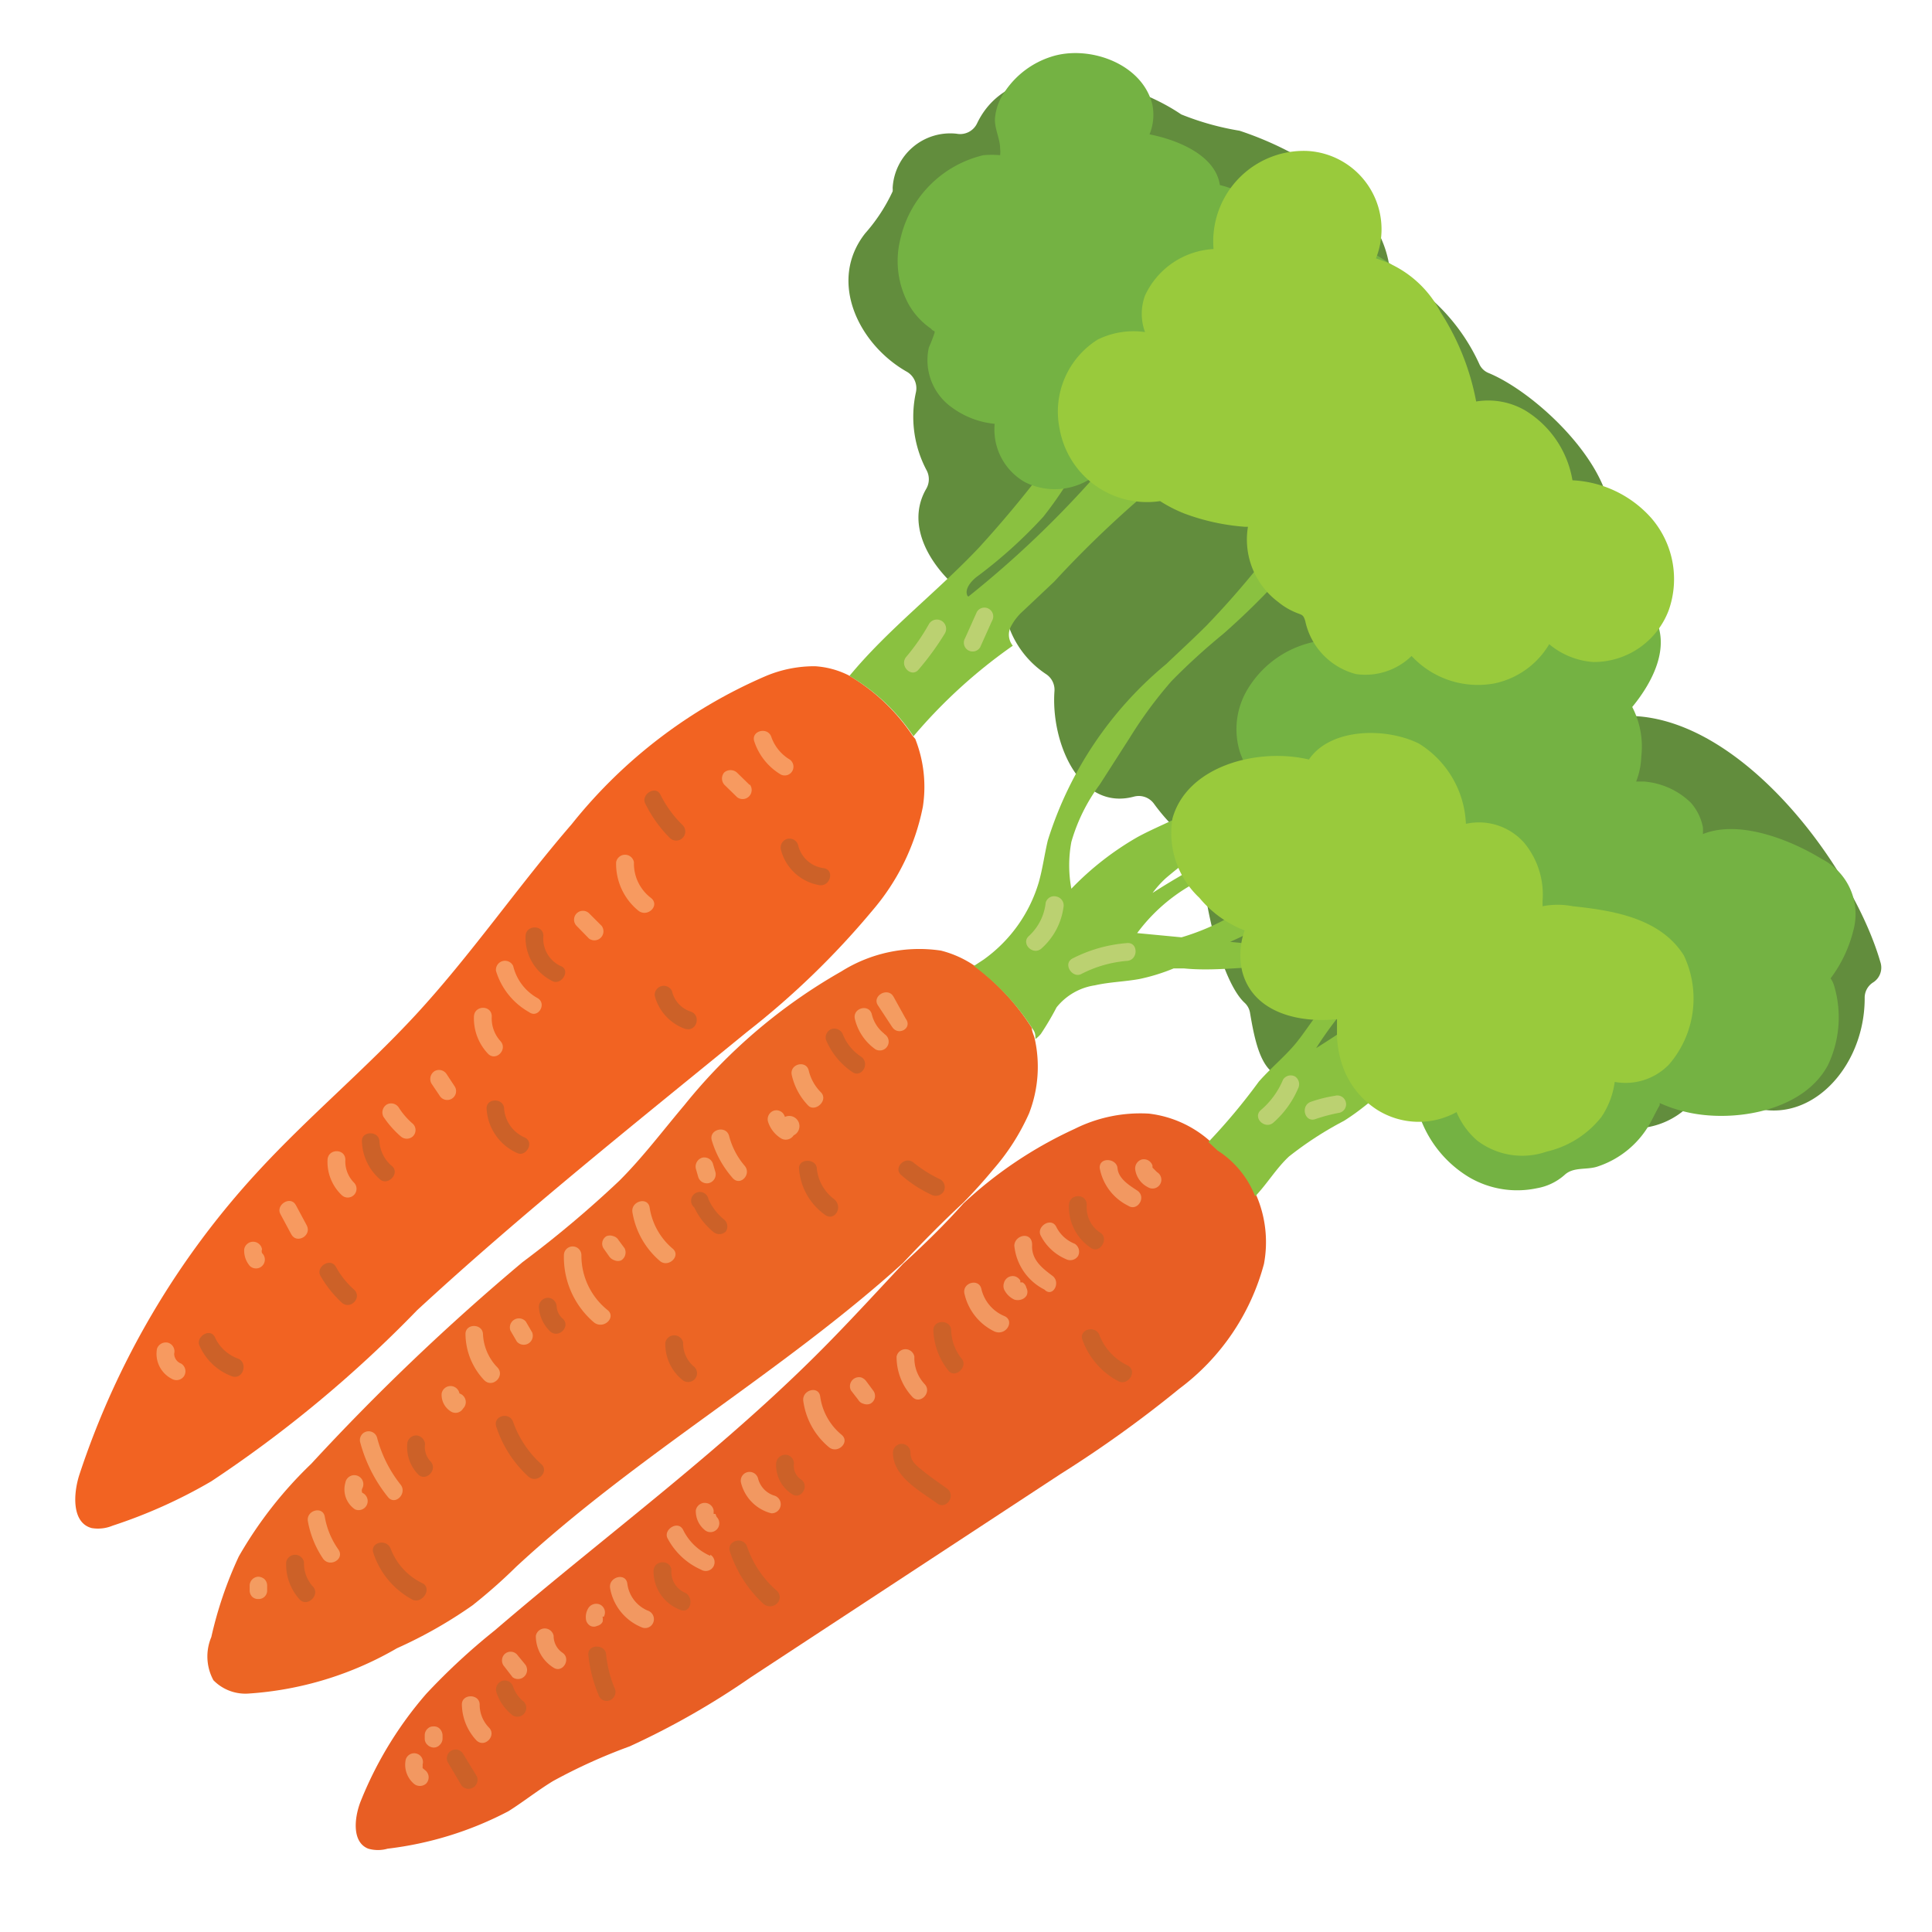 <svg id="Layer_1" data-name="Layer 1" xmlns="http://www.w3.org/2000/svg" viewBox="0 0 64 64"><defs><style>.cls-1{fill:#628d3d;}.cls-2{fill:#e85e24;}.cls-3{fill:#ec6524;}.cls-4{fill:#f26322;}.cls-5{fill:#8ac140;}.cls-6{fill:#74b243;}.cls-7{fill:#99ca3c;}.cls-8{fill:#cc6128;}.cls-9{fill:#ffe7b6;opacity:0.42;}</style></defs><path class="cls-1" d="M61.77,33.07c0,2.64-2.41,4.82-4.68,3.11a.63.63,0,0,0-.85.11,2.6,2.6,0,0,1-3.31.8.6.6,0,0,0-.7,0,3.24,3.24,0,0,1-2.69.4l-.11,0a3.28,3.28,0,0,1-2.57-1,.6.6,0,0,0-.69-.19,2.17,2.17,0,0,1-2.26-.58.62.62,0,0,0-.71-.16c-1.29.56-1.58-.76-1.79-2a.58.58,0,0,0-.19-.35c-.78-.74-1.39-3.46-1.39-4.71a.63.63,0,0,0-.25-.5,6.5,6.5,0,0,1-1.35-1.37.62.62,0,0,0-.67-.24c-1.8.48-2.75-1.8-2.63-3.49a.62.62,0,0,0-.28-.57,3.16,3.16,0,0,1-1.28-1.72A.59.59,0,0,0,33,20.3c-1.55-.65-3.24-2.54-2.31-4.12a.63.63,0,0,0,0-.61A3.78,3.78,0,0,1,30.34,13a.63.63,0,0,0-.29-.68c-1.6-.9-2.64-3-1.39-4.59a5.75,5.75,0,0,0,.91-1.39.52.52,0,0,0,0-.11,1.91,1.91,0,0,1,2.12-1.8.62.62,0,0,0,.68-.35c1.16-2.41,4.89-1.56,6.76-.29l0,0a9.06,9.06,0,0,0,1.93.54C43.09,5,45.58,6.5,46,8.68a.61.61,0,0,0,.3.43A6.49,6.49,0,0,1,49,12.05a.57.57,0,0,0,.32.31c1.92.8,5.25,4.17,3.58,6.07a.65.65,0,0,0-.14.58c.36,1.36.25,3.33-1,3.92a.61.61,0,0,0-.2.94h0a.62.62,0,0,0,.73.19c4.24-1.85,8.95,4.18,10,7.81a.58.58,0,0,1-.25.68A.6.6,0,0,0,61.77,33.07Z"/><path class="cls-2" d="M39.07,46a39.27,39.27,0,0,1-3.94,2.83L24.86,55.57a26.13,26.13,0,0,1-4,2.28A18.38,18.38,0,0,0,18.32,59c-.51.31-1,.7-1.48,1a11.52,11.52,0,0,1-4,1.24,1.16,1.16,0,0,1-.64,0c-.54-.21-.47-1-.26-1.55a12.5,12.5,0,0,1,2.18-3.58A21.46,21.46,0,0,1,16.4,54c3.75-3.22,7.77-6.14,11.21-9.69.77-.79,1.53-1.62,2.3-2.44.7-.64,1.38-1.3,2-2a13.82,13.82,0,0,1,3.68-2.47,4.87,4.87,0,0,1,2.47-.51,3.69,3.69,0,0,1,2,.89l.3.28a3.18,3.18,0,0,1,1.25,1.52,3.91,3.91,0,0,1,.26,2.29A7.6,7.6,0,0,1,39.07,46Z"/><path class="cls-3" d="M29.91,41.84c-4,3.62-8.83,6.37-12.81,10.06a17.68,17.68,0,0,1-1.45,1.28,15,15,0,0,1-2.5,1.42,11.24,11.24,0,0,1-4.9,1.5,1.48,1.48,0,0,1-1.18-.44A1.65,1.65,0,0,1,7,54.23a13.14,13.14,0,0,1,.91-2.67,13.62,13.62,0,0,1,2.4-3.07,75.79,75.79,0,0,1,7-6.68,36.09,36.09,0,0,0,3.21-2.7c.78-.78,1.44-1.66,2.15-2.5a18.24,18.24,0,0,1,5.2-4.43,4.85,4.85,0,0,1,3.3-.69,3.48,3.48,0,0,1,1.11.5,7.81,7.81,0,0,1,1.9,2.06c0,.11.06.22.09.33a4.27,4.27,0,0,1-.18,2.5,7.36,7.36,0,0,1-1.18,1.85q-.47.57-1,1.11C31.23,40.47,30.56,41.15,29.91,41.84Z"/><path class="cls-4" d="M24.75,34.18c-3.67,3-7.44,6-10.93,9.22A41.13,41.13,0,0,1,7,49.07a16.86,16.86,0,0,1-3.27,1.47,1.26,1.26,0,0,1-.69.08c-.66-.17-.62-1.12-.41-1.77A27.48,27.48,0,0,1,8.56,38.79c1.65-1.79,3.53-3.36,5.19-5.15,1.85-2,3.4-4.27,5.19-6.34a16.62,16.62,0,0,1,6.44-4.91A4.14,4.14,0,0,1,27,22.07a2.87,2.87,0,0,1,1.11.3,6.5,6.5,0,0,1,2.12,2l.09.11a4.31,4.31,0,0,1,.25,2.25,7.5,7.5,0,0,1-1.66,3.42A27.17,27.17,0,0,1,24.75,34.18Z"/><path class="cls-5" d="M52.49,30.09c-.46.4-.89.86-1.36,1.26a9.1,9.1,0,0,1-1.3.9l-.77.45a14.53,14.53,0,0,0-2.17,1.39,3.75,3.75,0,0,1-1.53,1,4.35,4.35,0,0,1-.73,0c.93-.93,1.84-1.87,2.72-2.84l.23-.27c.41-.45.8-.91,1.18-1.39a13.3,13.3,0,0,1,1.86-2h0a5.88,5.88,0,0,0-.08-1,2.92,2.92,0,0,0-.24-.76,17.18,17.18,0,0,1-2.47,2.71c-.46.4-1,.77-1.43,1.16s-.74.65-1.09,1h0c-.18.19-.37.38-.54.58-.34.37-.66.76-1,1.16s-.59.83-.92,1.21-.79.77-1.15,1.18a20,20,0,0,1-1.67,2l.3.28a3.18,3.18,0,0,1,1.25,1.52c.4-.42.7-.93,1.12-1.32a11.57,11.57,0,0,1,1.82-1.18c1.26-.79,2.21-2,3.44-2.83.65-.45,1.36-.79,2-1.2l.57-.37.21-.17c.47-.37.87-.81,1.31-1.2a8.45,8.45,0,0,1,1.08-.81A6.94,6.94,0,0,0,52.49,30.09ZM46.11,32.9a12.87,12.87,0,0,1-1.15.92c-.44.31-.9.61-1.36.9a11.91,11.91,0,0,1,2.07-2.46l.5-.47.95-.87.79-.73A7,7,0,0,1,47,31.91a3.55,3.55,0,0,1-.23.31A8.18,8.18,0,0,1,46.11,32.9Z"/><path class="cls-5" d="M44.77,32.24c-.85-.06-1.7-.21-2.55-.22-1,0-2,.16-3,.06l-.34,0a6.42,6.42,0,0,1-1.13.35c-.49.09-1,.1-1.48.21a2,2,0,0,0-1.27.73,9.68,9.68,0,0,1-.52.88,1,1,0,0,1-.18.17c0-.11,0-.22-.09-.33A7.81,7.81,0,0,0,32.26,32l.32-.21a4.83,4.83,0,0,0,1.83-2.56c.13-.46.19-.93.3-1.39A12.36,12.36,0,0,1,38.63,22c.45-.43.9-.84,1.34-1.28a29.3,29.3,0,0,0,3-3.67l.24.14a2.81,2.81,0,0,0,.62.26A24.45,24.45,0,0,1,40.52,21a21.09,21.09,0,0,0-1.71,1.56,14.09,14.09,0,0,0-1.38,1.87l-1,1.56a5.92,5.92,0,0,0-.94,1.9,4.25,4.25,0,0,0,0,1.55,9.8,9.8,0,0,1,2.19-1.71c.55-.3,1.13-.52,1.67-.82a10.55,10.55,0,0,0,3.23-3.05,5.44,5.44,0,0,0,1.84,1.09,8.86,8.86,0,0,1-2.57,2,16.31,16.31,0,0,0-3.23,2.14,3.42,3.42,0,0,0-.44.49,22.81,22.81,0,0,1,4.33-2.18,14.08,14.08,0,0,1,1.67-.53l.2,0-.33.35c-.22.25-.43.5-.63.76l-.13,0a11.2,11.2,0,0,0-1.18.24,10.83,10.83,0,0,0-1.77.69,5.82,5.82,0,0,0-2.67,2l1.47.14h0a7.78,7.78,0,0,0,3.33-2c.33-.34.63-.7.93-1.07a21,21,0,0,0,2.07-.54c-.27.36-.54.73-.84,1.07a12.44,12.44,0,0,1-3.88,2.69c1.53.15,3,.31,4.57.52C45.13,31.85,44.94,32,44.77,32.24Z"/><path class="cls-5" d="M33.88,20.25a1.81,1.81,0,0,0-.4.52.58.58,0,0,0,.07.62,17.26,17.26,0,0,0-3.29,3l0,0a6.5,6.5,0,0,0-2.12-2c1.27-1.54,2.9-2.78,4.28-4.24a36.73,36.73,0,0,0,3-3.74l.9-1.27c.27-.37.54-.74.77-1.13a13.06,13.06,0,0,0,.7-1.4l1.08-2.32.94-.08A78.69,78.69,0,0,1,35.35,16a12.54,12.54,0,0,1-.79,1.12,15.61,15.61,0,0,1-2.22,2c-.2.16-.42.44-.27.65A33.65,33.65,0,0,0,36.94,15c.3-.36.6-.73.88-1.12s.53-.73.82-1.08a16.17,16.17,0,0,1,1.13-1.21c.38-.39.77-.77,1.15-1.15a2,2,0,0,1,.47.15,4.06,4.06,0,0,0,1,.24L38.85,14a10.46,10.46,0,0,0-1.44,1.46,34.88,34.88,0,0,1,4.53-3.1,9,9,0,0,1,1.92-.88A4,4,0,0,1,45,11.27c-.11.26-.24.52-.37.78a11.1,11.1,0,0,0-1.55.66,35.22,35.22,0,0,0-8.16,6.56Z"/><path class="cls-6" d="M48.21,14.69c-.33,1.18-1.62,1.26-2.6.84a1.43,1.43,0,0,1-1.15.46A2.28,2.28,0,0,1,43,15.26a2.17,2.17,0,0,1-1.93.83,2.14,2.14,0,0,1-1.51-.9c-.65.13-1.24.58-1.92.67a2.06,2.06,0,0,1-1.24-.21,2.2,2.2,0,0,1-2.45.32,2,2,0,0,1-1-1.93,2.86,2.86,0,0,1-1.4-.53,1.92,1.92,0,0,1-.78-2,4.94,4.94,0,0,0,.19-.49c0-.1,0,0-.13-.14a2.43,2.43,0,0,1-.73-.8,3,3,0,0,1-.27-2.18,3.69,3.69,0,0,1,2.75-2.76,3.39,3.39,0,0,1,.55,0,.87.87,0,0,0,0-.22c0-.33-.19-.65-.17-1A1.8,1.8,0,0,1,33.31,3a2.91,2.91,0,0,1,1.51-1.12c1.22-.4,3,.2,3.35,1.57a1.71,1.71,0,0,1-.09,1c1,.2,2.19.72,2.33,1.68a3.42,3.42,0,0,1,2,1.37,1.75,1.75,0,0,1,1.15,0,10.86,10.86,0,0,1,2.61,1.32A4.15,4.15,0,0,1,48,11a1.44,1.44,0,0,1-.31,1.27A2.8,2.8,0,0,1,48.21,14.69Z"/><path class="cls-6" d="M61.39,30.84a4.37,4.37,0,0,1-.75,1.57.83.83,0,0,1,.12.25,3.68,3.68,0,0,1-.21,2.63c-.78,1.45-2.88,1.85-4.37,1.61a4.73,4.73,0,0,1-1.2-.36l0,0,0,.07c-.1.17-.18.34-.27.51a3.11,3.11,0,0,1-1.81,1.53c-.36.11-.78,0-1.07.27a1.85,1.85,0,0,1-.91.44A3.15,3.15,0,0,1,48.67,39a3.82,3.82,0,0,1-1.85-3.11,2.67,2.67,0,0,1-1.36-2.2l-.67,0a1.47,1.47,0,0,1-1.34-.77,1.39,1.39,0,0,1-.14-.48,4.19,4.19,0,0,1-1.53-1.1A4.48,4.48,0,0,1,41,28.73c0-.5,0-1,0-1.5A2.89,2.89,0,0,1,41.14,26a.92.92,0,0,1,.32-.33,3.1,3.1,0,0,1-.39-.77,2.56,2.56,0,0,1,.29-2.12A3.38,3.38,0,0,1,45,21.28c.26.06.26.08.42-.14s.16-.27.25-.41a8.39,8.39,0,0,1,.67-.93,3.69,3.69,0,0,1,2-1.25A2.4,2.4,0,0,1,51,19.93a6.45,6.45,0,0,1,1.74-.33,2.24,2.24,0,0,1,2,.73c.64,1,.06,2.2-.67,3.09a2.85,2.85,0,0,1,.3,1.64,2.5,2.5,0,0,1-.17.83l.26,0a2.5,2.5,0,0,1,1.55.7,1.72,1.72,0,0,1,.4.81,1.57,1.57,0,0,1,0,.23c1.21-.49,2.92.2,3.93.82A2.05,2.05,0,0,1,61.39,30.84Z"/><path class="cls-7" d="M55.28,20.21a2.65,2.65,0,0,1-2.5,1.72,2.55,2.55,0,0,1-1.46-.59,2.77,2.77,0,0,1-1.82,1.3,3,3,0,0,1-2.74-.91,2.19,2.19,0,0,1-1.84.6,2.31,2.31,0,0,1-1.68-1.75c-.07-.24-.11-.2-.34-.3a2.26,2.26,0,0,1-.56-.34,2.58,2.58,0,0,1-1-2.49l-.11,0a7.24,7.24,0,0,1-2-.44,4.64,4.64,0,0,1-.8-.41A2.94,2.94,0,0,1,35.1,14.2a2.82,2.82,0,0,1,1.26-2.95A2.69,2.69,0,0,1,37.93,11a1.75,1.75,0,0,1,0-1.21,2.66,2.66,0,0,1,2.27-1.54A3,3,0,0,1,43.3,5a2.6,2.6,0,0,1,2.28,3.56,3.58,3.58,0,0,1,2.14,1.78A8.27,8.27,0,0,1,48.9,13.3a2.44,2.44,0,0,1,1.63.3,3.36,3.36,0,0,1,1.56,2.31,3.73,3.73,0,0,1,2.61,1.25A3.09,3.09,0,0,1,55.28,20.21Z"/><path class="cls-7" d="M55.29,35.26a2,2,0,0,1-1.8.58A2.73,2.73,0,0,1,53.05,37a3.24,3.24,0,0,1-1.82,1.15,2.46,2.46,0,0,1-2.3-.37,2.56,2.56,0,0,1-.68-.94,2.59,2.59,0,0,1-2.62-.07,2.83,2.83,0,0,1-1.2-1.6,3.27,3.27,0,0,1-.14-1c0-.14,0-.28,0-.41-1.29.14-2.79-.23-3.14-1.58a2.43,2.43,0,0,1,.08-1.36,3.64,3.64,0,0,1-1.5-1.08,2.94,2.94,0,0,1-.89-2.63c.49-1.75,2.84-2.35,4.52-1.95.71-1.05,2.55-1.07,3.64-.53a3.28,3.28,0,0,1,1.56,2.66,2,2,0,0,1,1.94.64,2.69,2.69,0,0,1,.6,1.91c0,.06,0,.12,0,.18a2.61,2.61,0,0,1,1,0c1.33.14,2.9.39,3.68,1.63A3.34,3.34,0,0,1,55.29,35.26Z"/><path class="cls-8" d="M17.38,37.68a1.14,1.14,0,0,1-.68-.94c0-.38-.61-.38-.58,0a1.71,1.71,0,0,0,1,1.45C17.42,38.35,17.72,37.84,17.38,37.68Z"/><path class="cls-8" d="M13,38.64a1.15,1.15,0,0,1-.43-.82c0-.37-.61-.37-.58,0a1.73,1.73,0,0,0,.59,1.24C12.83,39.3,13.25,38.89,13,38.64Z"/><path class="cls-8" d="M11.74,42.73a2.8,2.8,0,0,1-.61-.76c-.18-.33-.69,0-.51.3a3.72,3.72,0,0,0,.7.88C11.6,43.4,12,43,11.74,42.73Z"/><path class="cls-8" d="M7.87,45a1.35,1.35,0,0,1-.75-.7c-.16-.34-.67,0-.5.3a1.88,1.88,0,0,0,1.09,1C8.07,45.69,8.22,45.12,7.87,45Z"/><path class="cls-8" d="M18.57,32A1,1,0,0,1,18,31c0-.37-.57-.37-.59,0a1.6,1.6,0,0,0,.91,1.51C18.62,32.63,18.91,32.12,18.57,32Z"/><path class="cls-8" d="M22.88,33.51a.93.93,0,0,1-.62-.68.3.3,0,0,0-.57.16,1.59,1.59,0,0,0,1,1.09C23.08,34.2,23.24,33.63,22.88,33.51Z"/><path class="cls-8" d="M22.61,27.33a3.68,3.68,0,0,1-.73-1c-.16-.34-.67,0-.5.3a4.32,4.32,0,0,0,.81,1.13A.3.3,0,0,0,22.61,27.33Z"/><path class="cls-8" d="M27.29,28.76a1,1,0,0,1-.85-.76.29.29,0,0,0-.57.15,1.59,1.59,0,0,0,1.26,1.17C27.5,29.39,27.66,28.82,27.29,28.76Z"/><path class="cls-8" d="M28.52,35a1.58,1.58,0,0,1-.59-.71.31.31,0,0,0-.36-.21.3.3,0,0,0-.21.36,2.4,2.4,0,0,0,.87,1.07C28.54,35.73,28.84,35.22,28.52,35Z"/><path class="cls-8" d="M31.15,39.07a4.47,4.47,0,0,1-.88-.55c-.28-.25-.7.17-.41.41a4.19,4.19,0,0,0,1,.65.31.31,0,0,0,.4-.11A.3.3,0,0,0,31.15,39.07Z"/><path class="cls-8" d="M27.64,39.73a1.45,1.45,0,0,1-.58-1c0-.37-.63-.37-.59,0a2.06,2.06,0,0,0,.87,1.52C27.64,40.46,27.94,40,27.64,39.73Z"/><path class="cls-8" d="M24,40.41a1.85,1.85,0,0,1-.53-.68A.29.29,0,1,0,23,40a2.33,2.33,0,0,0,.62.8.31.31,0,0,0,.42,0A.3.3,0,0,0,24,40.41Z"/><path class="cls-8" d="M23,45.28a1,1,0,0,1-.37-.8.3.3,0,0,0-.59,0,1.53,1.53,0,0,0,.55,1.22.3.3,0,0,0,.41,0A.29.29,0,0,0,23,45.28Z"/><path class="cls-8" d="M18.64,43.68a.57.57,0,0,1-.2-.4.3.3,0,0,0-.29-.29.31.31,0,0,0-.3.29,1.22,1.22,0,0,0,.37.82C18.5,44.36,18.92,43.94,18.64,43.68Z"/><path class="cls-8" d="M17.93,48.5A3.42,3.42,0,0,1,17,47.11c-.12-.36-.68-.21-.56.15a3.85,3.85,0,0,0,1.06,1.65C17.79,49.17,18.21,48.75,17.93,48.5Z"/><path class="cls-8" d="M14.26,48.41a.69.69,0,0,1-.18-.57.31.31,0,0,0-.3-.29.3.3,0,0,0-.29.29,1.3,1.3,0,0,0,.36,1C14.1,49.1,14.52,48.69,14.26,48.41Z"/><path class="cls-8" d="M14,52.45a2.1,2.1,0,0,1-1.06-1.15c-.14-.35-.7-.2-.57.15A2.71,2.71,0,0,0,13.68,53C14,53.12,14.32,52.62,14,52.45Z"/><path class="cls-8" d="M10.36,52.55a1.13,1.13,0,0,1-.29-.8.3.3,0,0,0-.59,0A1.73,1.73,0,0,0,9.94,53C10.2,53.24,10.62,52.82,10.36,52.55Z"/><path class="cls-8" d="M36.44,40.83a1,1,0,0,1-.44-.92c0-.38-.57-.38-.59,0a1.63,1.63,0,0,0,.73,1.43C36.45,41.55,36.75,41,36.44,40.83Z"/><path class="cls-8" d="M37.35,45.23a1.86,1.86,0,0,1-.93-1c-.13-.35-.7-.19-.56.16a2.49,2.49,0,0,0,1.2,1.37C37.39,45.91,37.69,45.4,37.35,45.23Z"/><path class="cls-8" d="M31.85,45a1.55,1.55,0,0,1-.34-.92c0-.38-.61-.38-.59,0a2.27,2.27,0,0,0,.51,1.34C31.67,45.67,32.08,45.25,31.85,45Z"/><path class="cls-8" d="M31.37,49.31c-.26-.19-.53-.37-.79-.58s-.42-.34-.42-.61a.29.29,0,0,0-.58,0c0,.81.92,1.28,1.49,1.7C31.37,50,31.67,49.53,31.37,49.31Z"/><path class="cls-8" d="M26.52,49a.54.54,0,0,1-.22-.51.29.29,0,0,0-.29-.3.31.31,0,0,0-.3.3,1.14,1.14,0,0,0,.52,1C26.54,49.71,26.84,49.2,26.52,49Z"/><path class="cls-8" d="M25.75,52.71a3.37,3.37,0,0,1-1-1.47c-.12-.36-.69-.21-.57.16a4.09,4.09,0,0,0,1.11,1.73C25.61,53.38,26,53,25.75,52.71Z"/><path class="cls-8" d="M22.69,52.76a.75.75,0,0,1-.45-.73c0-.37-.57-.37-.59,0a1.36,1.36,0,0,0,.89,1.3C22.89,53.47,23,52.9,22.69,52.76Z"/><path class="cls-8" d="M20.35,55.9a4,4,0,0,1-.27-1.07c0-.38-.63-.38-.59,0a4.7,4.7,0,0,0,.36,1.37.28.28,0,0,0,.4.1A.3.3,0,0,0,20.35,55.9Z"/><path class="cls-8" d="M17.35,56.37a1.08,1.08,0,0,1-.35-.49.29.29,0,0,0-.36-.2.3.3,0,0,0-.2.36,1.56,1.56,0,0,0,.49.74.29.29,0,1,0,.42-.41Z"/><path class="cls-8" d="M15.8,58.85l-.47-.77a.29.29,0,0,0-.5.29l.46.78A.3.3,0,0,0,15.8,58.85Z"/><path class="cls-9" d="M26.16,25.16a1.42,1.42,0,0,1-.61-.75c-.12-.35-.69-.2-.56.16a2,2,0,0,0,.88,1.09A.29.29,0,0,0,26.16,25.16Z"/><path class="cls-9" d="M24.83,26l-.42-.41a.32.32,0,0,0-.42,0A.31.31,0,0,0,24,26l.42.41a.3.3,0,0,0,.42-.42Z"/><path class="cls-9" d="M21.57,29.75A1.43,1.43,0,0,1,21,28.56a.3.3,0,0,0-.59,0,2,2,0,0,0,.74,1.61C21.45,30.4,21.87,30,21.57,29.75Z"/><path class="cls-9" d="M19.93,30.67l-.41-.41a.29.29,0,0,0-.42.41l.41.42a.3.3,0,0,0,.42-.42Z"/><path class="cls-9" d="M16.58,34.49a1.12,1.12,0,0,1-.29-.82c0-.38-.57-.38-.59,0a1.7,1.7,0,0,0,.46,1.23C16.42,35.18,16.83,34.77,16.58,34.49Z"/><path class="cls-9" d="M15.07,36l-.27-.41a.3.3,0,0,0-.4-.11.31.31,0,0,0-.11.41l.27.4a.29.29,0,1,0,.51-.29Z"/><path class="cls-9" d="M11.73,39.18a1,1,0,0,1-.29-.76c0-.38-.57-.38-.59,0a1.52,1.52,0,0,0,.47,1.17A.29.29,0,0,0,11.73,39.18Z"/><path class="cls-9" d="M10.16,40.59l-.36-.67c-.18-.33-.68,0-.51.3l.36.67C9.83,41.22,10.34,40.93,10.16,40.59Z"/><path class="cls-9" d="M8.68,41.51s0,0,0,0a.2.2,0,0,1,0-.13.3.3,0,0,0-.59,0,.77.77,0,0,0,.19.56A.29.29,0,0,0,8.68,41.51Z"/><path class="cls-9" d="M6,45.17a.35.35,0,0,1-.23-.33.3.3,0,0,0-.2-.36.31.31,0,0,0-.37.2.93.93,0,0,0,.5,1,.3.3,0,0,0,.4-.1A.3.3,0,0,0,6,45.17Z"/><path class="cls-9" d="M30,33.74,29.59,33c-.2-.31-.71,0-.51.3l.46.7C29.74,34.35,30.25,34.06,30,33.74Z"/><path class="cls-9" d="M29.29,34.24a1.15,1.15,0,0,1-.41-.64c-.09-.36-.65-.21-.56.16a1.72,1.72,0,0,0,.68,1,.29.29,0,1,0,.29-.51Z"/><path class="cls-9" d="M27.19,36.18a1.51,1.51,0,0,1-.4-.72c-.09-.36-.65-.21-.56.16a2.12,2.12,0,0,0,.54,1C27,36.86,27.46,36.45,27.19,36.18Z"/><path class="cls-9" d="M26,37,26,37l0,0h0l0,0h0l0,0s0,0,0,0v0a.29.29,0,0,0-.36-.21.3.3,0,0,0-.2.36,1,1,0,0,0,.45.57.31.31,0,0,0,.4-.11A.29.29,0,0,0,26,37Z"/><path class="cls-9" d="M24.67,38.62a2.48,2.48,0,0,1-.52-1c-.11-.36-.68-.2-.57.16A3.3,3.3,0,0,0,24.25,39C24.5,39.33,24.91,38.91,24.67,38.62Z"/><path class="cls-9" d="M23.7,38.83l-.08-.27a.3.3,0,0,0-.36-.21.31.31,0,0,0-.21.36l.08.28a.3.3,0,0,0,.36.2A.3.3,0,0,0,23.7,38.83Z"/><path class="cls-9" d="M22.28,41.36A2.22,2.22,0,0,1,21.52,40c-.06-.37-.63-.21-.57.16a2.7,2.7,0,0,0,.92,1.62C22.15,42,22.57,41.6,22.28,41.36Z"/><path class="cls-9" d="M20.69,41.35l-.2-.27a.28.28,0,0,0-.17-.13.31.31,0,0,0-.23,0,.29.29,0,0,0-.1.4l.19.27a.34.34,0,0,0,.18.13.28.28,0,0,0,.22,0A.31.31,0,0,0,20.69,41.35Z"/><path class="cls-9" d="M20.13,43.4a2.31,2.31,0,0,1-.87-1.82.29.29,0,0,0-.58,0,2.84,2.84,0,0,0,1,2.23C20,44.05,20.42,43.64,20.13,43.4Z"/><path class="cls-9" d="M17.63,44.14l-.21-.36a.3.3,0,0,0-.51.3l.21.36a.3.3,0,0,0,.51-.3Z"/><path class="cls-9" d="M16.48,45.3A1.69,1.69,0,0,1,16,44.21c0-.38-.6-.38-.58,0a2.25,2.25,0,0,0,.62,1.51C16.32,46,16.74,45.58,16.48,45.3Z"/><path class="cls-9" d="M15.22,46.16h0v0h0s0,0,0,0a.3.3,0,0,0-.59,0,.65.65,0,0,0,.31.6.29.29,0,0,0,.4-.1A.3.3,0,0,0,15.22,46.16Z"/><path class="cls-9" d="M15.22,46.16Z"/><path class="cls-9" d="M13.27,49.18a4.24,4.24,0,0,1-.78-1.56.29.29,0,0,0-.56.15,4.9,4.9,0,0,0,.92,1.82C13.09,49.89,13.5,49.47,13.27,49.18Z"/><path class="cls-9" d="M12,49.45s0-.05,0,0a.17.17,0,0,1,0-.14.3.3,0,1,0-.56-.19.8.8,0,0,0,.32.88A.3.3,0,0,0,12,49.45Z"/><path class="cls-9" d="M11.21,51.33a2.65,2.65,0,0,1-.45-1.08c-.06-.38-.63-.22-.56.15a3.23,3.23,0,0,0,.5,1.23C10.92,51.94,11.43,51.65,11.21,51.33Z"/><path class="cls-9" d="M8.77,52.32a.33.33,0,0,0-.21-.09.3.3,0,0,0-.29.3v.15a.3.3,0,0,0,.08.21.28.28,0,0,0,.21.08.28.28,0,0,0,.29-.29v-.15A.3.3,0,0,0,8.77,52.32Z"/><path class="cls-9" d="M17.8,33.06A1.66,1.66,0,0,1,17,32a.3.3,0,0,0-.57.16,2.34,2.34,0,0,0,1.1,1.37C17.83,33.75,18.13,33.24,17.8,33.06Z"/><path class="cls-9" d="M13.68,37.23a2.43,2.43,0,0,1-.47-.54.3.3,0,0,0-.4-.1.31.31,0,0,0-.11.4,3.21,3.21,0,0,0,.57.65.3.3,0,0,0,.41,0A.29.29,0,0,0,13.68,37.23Z"/><path class="cls-9" d="M34.86,42.26c-.32-.24-.69-.52-.67-1s-.57-.37-.59,0a1.83,1.83,0,0,0,1,1.46C34.87,43,35.16,42.48,34.86,42.26Z"/><path class="cls-9" d="M34,42.66a.27.27,0,0,0-.13-.18l-.07,0,0,0,0-.06a.32.32,0,0,0-.18-.14.3.3,0,0,0-.36.21.33.33,0,0,0,0,.22.7.7,0,0,0,.34.34.37.37,0,0,0,.23,0,.31.31,0,0,0,.18-.14A.28.28,0,0,0,34,42.66Z"/><path class="cls-9" d="M33.28,43.6a1.29,1.29,0,0,1-.77-.9c-.08-.37-.65-.21-.56.16a1.83,1.83,0,0,0,1,1.25C33.33,44.26,33.62,43.76,33.28,43.6Z"/><path class="cls-9" d="M30.63,45.85a1.26,1.26,0,0,1-.34-.91.3.3,0,0,0-.59,0,1.94,1.94,0,0,0,.52,1.33C30.47,46.55,30.89,46.13,30.63,45.85Z"/><path class="cls-9" d="M28.93,46.07l-.23-.31a.36.36,0,0,0-.17-.13.3.3,0,0,0-.34.43l.24.31a.28.28,0,0,0,.17.13.31.31,0,0,0,.23,0A.29.29,0,0,0,28.93,46.07Z"/><path class="cls-9" d="M27.88,47.53a2,2,0,0,1-.71-1.27c-.05-.37-.61-.22-.56.15a2.41,2.41,0,0,0,.85,1.53C27.75,48.18,28.17,47.77,27.88,47.53Z"/><path class="cls-9" d="M25.67,49.55a.8.8,0,0,1-.56-.58.29.29,0,0,0-.56.16,1.39,1.39,0,0,0,1,1A.3.3,0,0,0,25.67,49.55Z"/><path class="cls-9" d="M23.7,50.15l-.06,0s0,0,0-.05l0,0v-.07a.3.3,0,0,0-.59,0,.8.8,0,0,0,.28.64.29.29,0,0,0,.41-.42Z"/><path class="cls-9" d="M23.53,51.54a1.8,1.8,0,0,1-.9-.86c-.17-.34-.68,0-.51.29A2.31,2.31,0,0,0,23.23,52a.29.29,0,1,0,.3-.5Z"/><path class="cls-9" d="M21.45,53.35a1.12,1.12,0,0,1-.67-.9c-.06-.37-.63-.21-.57.16a1.72,1.72,0,0,0,1.08,1.31.29.29,0,0,0,.36-.2A.3.3,0,0,0,21.45,53.35Z"/><path class="cls-9" d="M20,53.56h0a.29.29,0,0,0-.11-.4.31.31,0,0,0-.4.11.56.56,0,0,0-.07.42.3.3,0,0,0,.14.17.25.25,0,0,0,.22,0,.27.27,0,0,0,.18-.13.39.39,0,0,0,0-.18Z"/><path class="cls-9" d="M18.62,54.74a.67.67,0,0,1-.28-.55.3.3,0,0,0-.59,0,1.24,1.24,0,0,0,.58,1.05C18.64,55.45,18.94,54.94,18.62,54.74Z"/><path class="cls-9" d="M17.4,55.14l-.28-.34a.29.29,0,0,0-.41,0,.3.3,0,0,0,0,.41l.27.35a.3.3,0,0,0,.42-.42Z"/><path class="cls-9" d="M16.2,57.23a1.08,1.08,0,0,1-.31-.76c0-.37-.6-.37-.59,0a1.78,1.78,0,0,0,.48,1.18C16.05,57.92,16.46,57.5,16.2,57.23Z"/><path class="cls-9" d="M14.57,57.27a.26.26,0,0,0-.21-.08.26.26,0,0,0-.2.08.29.29,0,0,0-.09.21v.12a.27.27,0,0,0,.09.2.31.31,0,0,0,.2.09.27.27,0,0,0,.21-.09.29.29,0,0,0,.09-.2v-.12A.33.33,0,0,0,14.57,57.27Z"/><path class="cls-9" d="M14.07,58.63,14,58.57s0,0,0-.06a.21.21,0,0,0,0-.06s0-.1,0,0a.29.29,0,1,0-.56-.16.83.83,0,0,0,.26.79.31.31,0,0,0,.42,0A.3.3,0,0,0,14.07,58.63Z"/><path class="cls-9" d="M37.66,39.43c-.26-.17-.61-.39-.64-.73s-.62-.38-.59,0a1.74,1.74,0,0,0,.94,1.24C37.68,40.15,38,39.64,37.66,39.43Z"/><path class="cls-9" d="M38.18,38.68l0,0h0l0,0,0,0h0l0,0v0a.13.13,0,0,1,0-.06.3.3,0,0,0-.36-.21.31.31,0,0,0-.21.36.78.78,0,0,0,.42.56.29.29,0,1,0,.3-.5Z"/><path class="cls-9" d="M35.6,41.2a1.15,1.15,0,0,1-.61-.56c-.17-.34-.68,0-.51.3a1.68,1.68,0,0,0,.83.77.31.31,0,0,0,.4-.1A.31.31,0,0,0,35.6,41.2Z"/><path class="cls-9" d="M30.78,20.66a6.94,6.94,0,0,1-.76,1.1c-.24.29.17.71.41.42A9.27,9.27,0,0,0,31.29,21,.3.3,0,0,0,30.78,20.66Z"/><path class="cls-9" d="M32.76,20.17a.29.29,0,0,0-.4.1l-.39.87a.29.29,0,1,0,.5.3l.39-.87A.29.29,0,0,0,32.76,20.17Z"/><path class="cls-9" d="M35,29.7a.29.29,0,0,0-.36.2A1.75,1.75,0,0,1,34.09,31c-.29.25.13.67.41.42a2.23,2.23,0,0,0,.73-1.37A.3.3,0,0,0,35,29.7Z"/><path class="cls-9" d="M37.34,31.24a4.76,4.76,0,0,0-1.81.51c-.34.18,0,.68.3.51a4,4,0,0,1,1.51-.43C37.71,31.8,37.71,31.21,37.34,31.24Z"/><path class="cls-9" d="M42.9,35.66a.3.3,0,0,0-.4.11,2.66,2.66,0,0,1-.73,1c-.29.25.13.66.41.42A3.15,3.15,0,0,0,43,36.06.31.31,0,0,0,42.9,35.66Z"/><path class="cls-9" d="M44.58,36.5a.29.29,0,0,0-.36-.2,4.46,4.46,0,0,0-.8.2c-.35.13-.2.7.16.57a5.54,5.54,0,0,1,.8-.21A.29.29,0,0,0,44.58,36.5Z"/></svg>